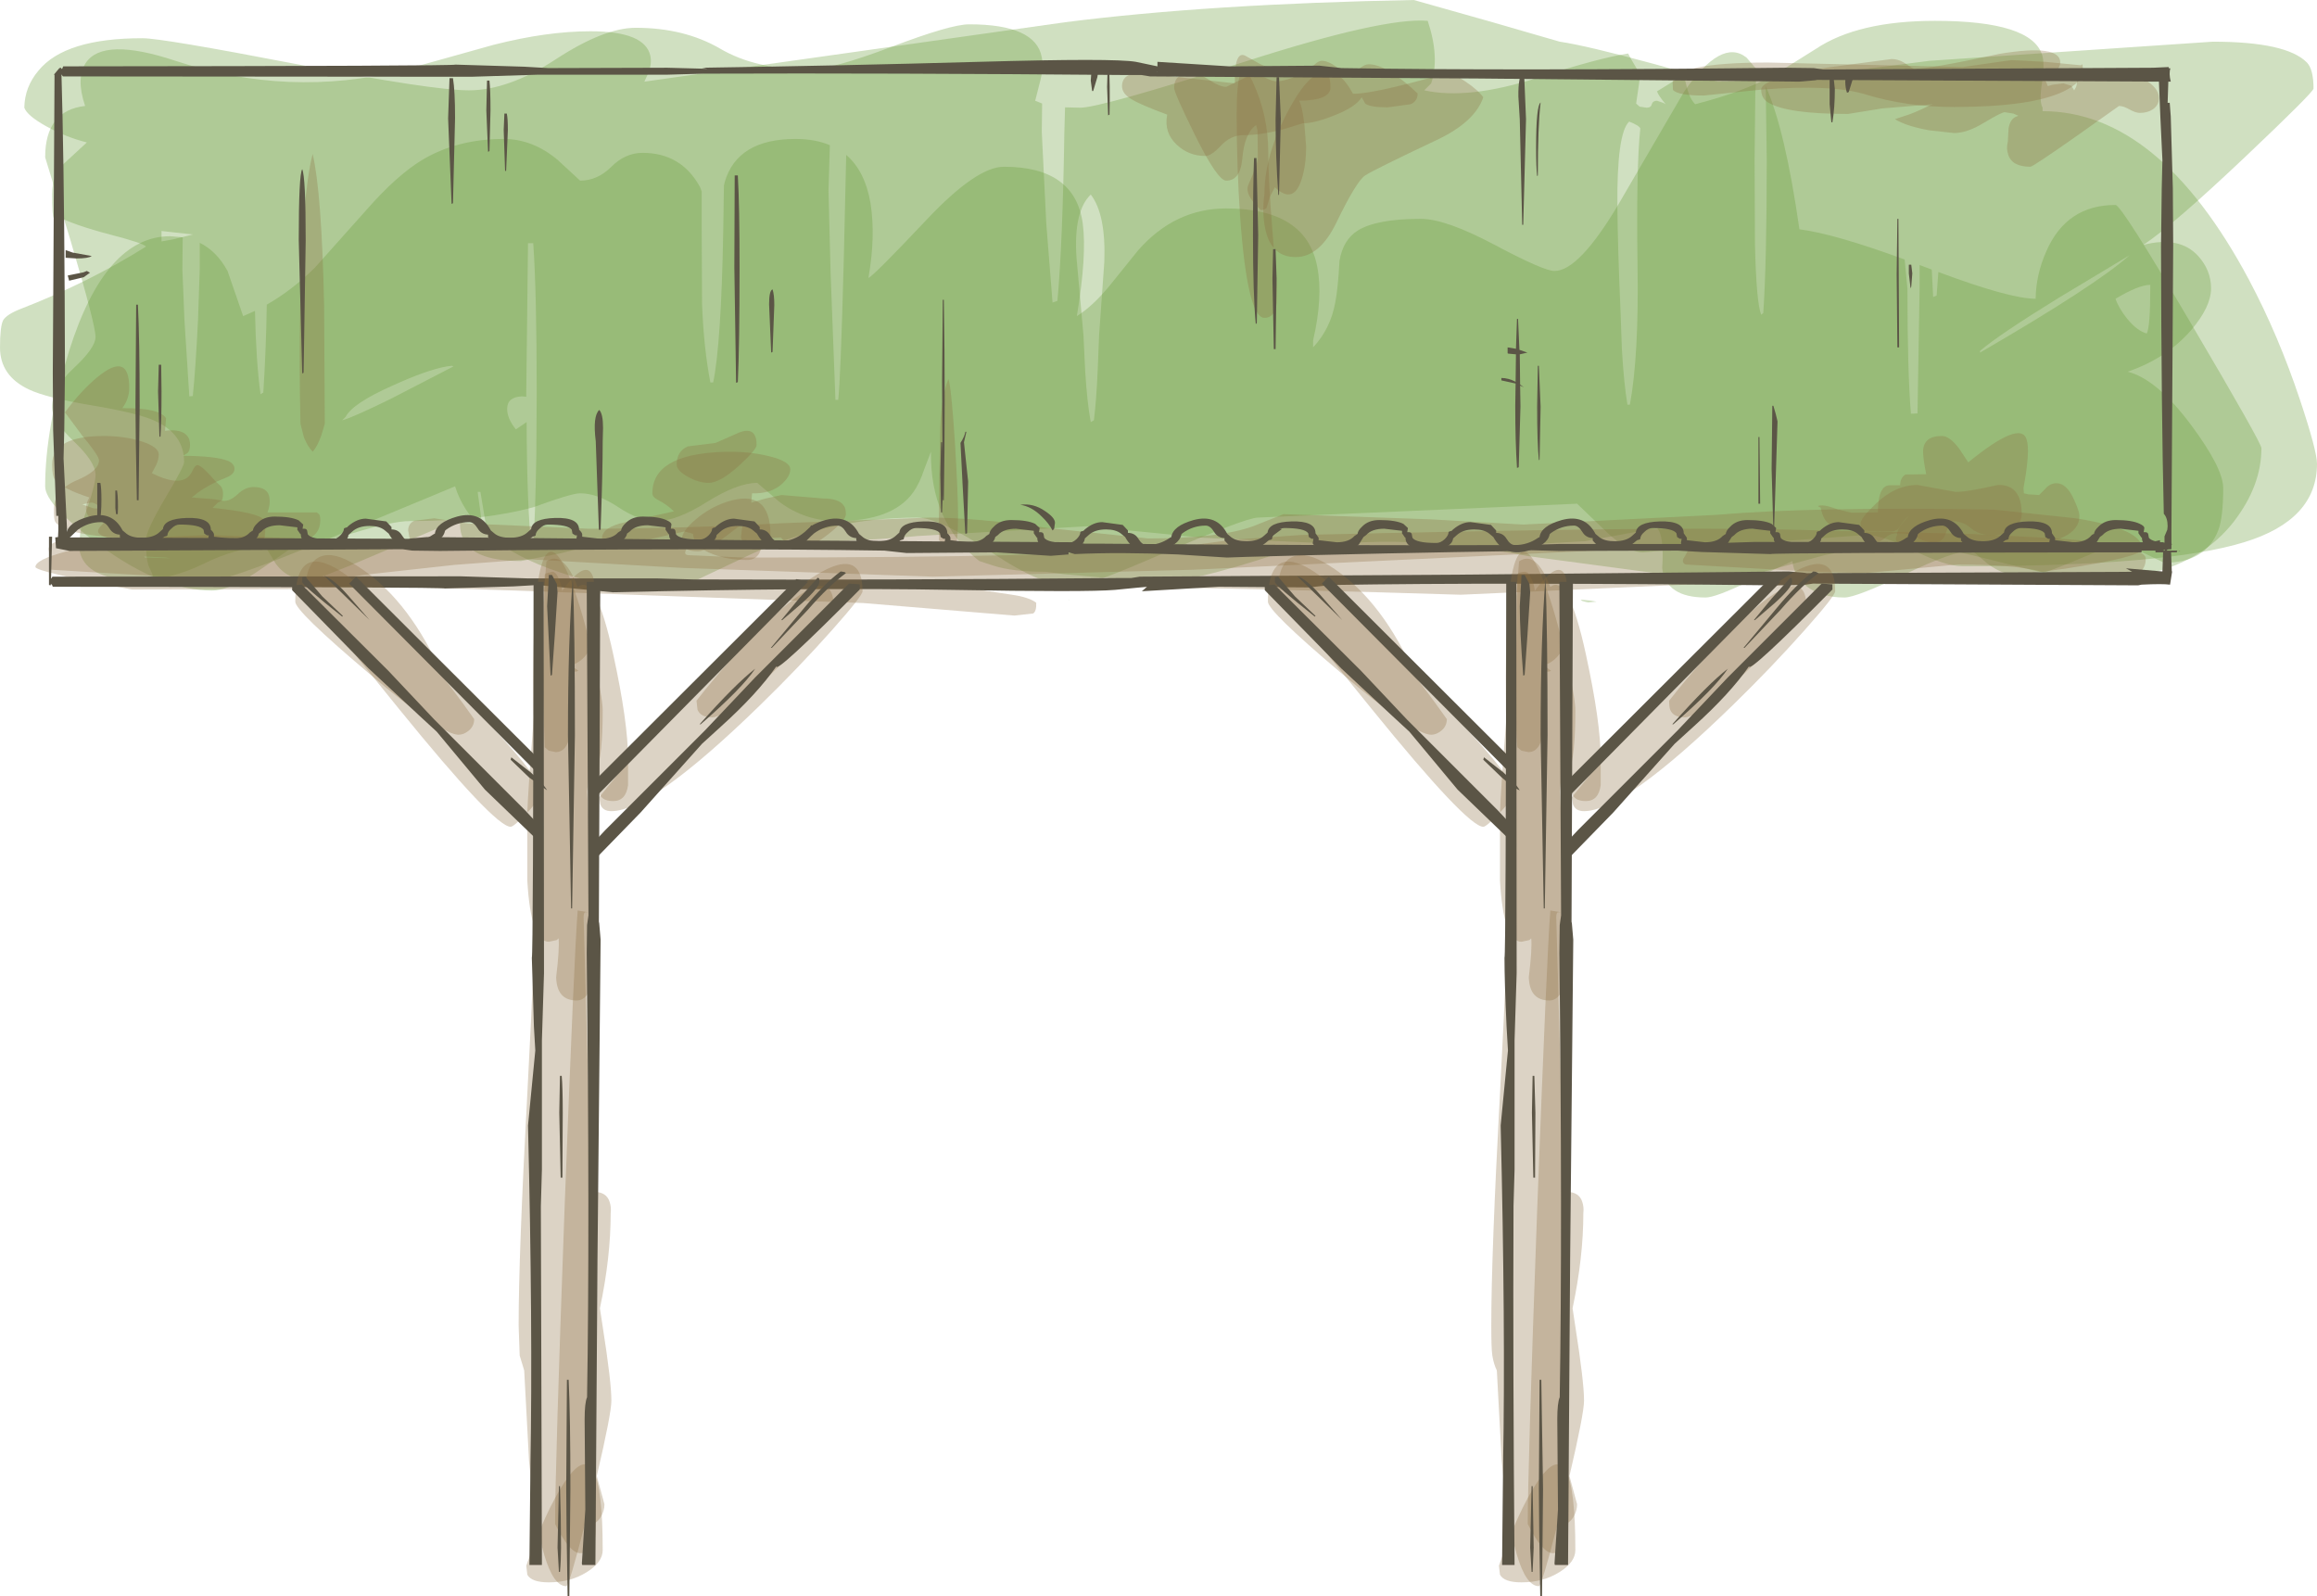 <?xml version="1.0" encoding="UTF-8" standalone="no"?>
<svg xmlns:xlink="http://www.w3.org/1999/xlink" height="229.75px" width="333.5px" xmlns="http://www.w3.org/2000/svg">
  <g transform="matrix(1.0, 0.0, 0.0, 1.0, 160.5, 38.5)">
    <path d="M53.8 -35.45 L64.0 -32.5 Q67.8 -31.95 77.55 -29.3 L86.75 -26.75 Q94.25 -26.75 117.25 -29.75 L158.0 -32.5 Q168.6 -32.5 171.55 -29.5 172.5 -28.5 172.5 -25.75 172.5 -25.25 162.75 -16.0 152.3 -6.1 148.0 -3.25 153.2 -4.6 155.9 -1.65 157.75 0.4 157.75 3.0 157.75 5.65 154.9 9.0 151.4 13.05 145.75 15.0 149.95 16.05 154.9 22.7 159.5 28.9 159.5 31.75 159.5 35.95 158.8 37.8 157.0 42.5 151.0 42.5 L148.2 41.15 145.0 39.75 Q143.9 39.75 138.3 42.15 132.75 44.5 131.0 44.5 128.1 44.5 125.6 42.65 L123.35 40.75 Q120.75 40.75 113.7 44.15 106.65 47.5 105.0 47.5 101.6 47.5 99.55 45.9 97.7 44.45 97.5 42.25 L91.1 45.25 Q86.4 47.5 85.0 47.5 79.3 47.5 78.75 43.3 79.05 38.55 78.0 37.5 L67.65 39.4 48.0 40.5 12.7 38.9 -4.1 37.25 -28.4 38.65 Q-42.65 40.0 -74.25 40.0 -75.5 40.0 -79.85 41.15 L-85.5 42.25 Q-91.8 42.25 -93.55 39.55 -94.45 38.2 -94.25 36.25 -96.0 36.85 -106.1 41.2 -114.95 45.0 -116.0 45.0 -119.05 45.0 -120.8 42.65 L-122.25 40.25 Q-126.35 40.25 -131.2 42.65 -136.05 45.0 -140.5 45.0 -146.85 45.0 -148.55 42.1 -149.4 40.6 -149.0 38.85 -149.0 37.6 -147.85 34.35 -146.75 31.1 -146.75 29.85 -146.75 28.0 -149.85 25.05 -153.0 22.05 -153.0 20.1 -153.0 17.35 -149.85 14.45 -146.75 11.55 -146.75 10.0 -146.75 8.25 -150.35 -3.9 L-154.0 -15.85 Q-154.0 -22.6 -148.25 -23.25 -149.6 -27.25 -148.15 -29.45 -145.65 -33.2 -135.25 -29.75 -118.9 -24.35 -102.5 -28.4 L-89.45 -32.05 Q-81.8 -34.0 -75.5 -34.0 -67.7 -34.0 -66.9 -30.5 -66.65 -29.4 -67.15 -28.05 L-67.75 -26.75 -7.2 -35.3 Q13.6 -37.95 43.0 -38.5 L53.8 -35.45 M124.5 12.0 L124.5 12.25 Q141.2 2.55 146.0 -1.75 L135.85 4.35 Q127.25 9.65 124.5 12.0 M-137.25 -5.25 L-137.25 -3.75 -135.6 -4.05 -133.75 -4.5 -132.75 -4.75 -137.25 -5.25 M-96.25 14.25 Q-99.05 14.75 -104.0 17.0 -109.75 19.55 -110.75 21.5 L-111.25 22.0 Q-109.5 21.5 -104.05 18.8 L-95.25 14.25 -95.45 14.15 -96.25 14.25" fill="#669933" fill-opacity="0.302" fill-rule="evenodd" stroke="none"/>
    <path d="M75.6 -20.0 Q75.5 -20.4 74.0 -21.0 72.2 -19.35 72.3 -8.7 72.35 -3.0 72.75 6.25 L72.95 11.8 Q73.25 16.85 73.75 19.75 L74.1 19.75 Q75.4 12.7 75.2 -0.15 75.0 -14.5 75.6 -20.0 M60.8 -27.3 Q69.6 -30.15 73.85 -30.8 L74.3 -29.95 75.6 -27.75 75.3 -25.65 75.0 -23.6 75.5 -23.15 76.5 -23.0 Q77.15 -23.0 77.25 -23.5 77.4 -24.0 78.0 -24.0 L78.9 -23.7 79.25 -23.5 Q78.2 -24.75 78.0 -25.35 L81.65 -27.6 81.85 -27.7 82.35 -25.75 Q82.75 -24.25 83.5 -23.5 90.15 -25.2 94.7 -27.6 L100.85 -31.45 Q106.9 -35.5 118.0 -35.5 131.95 -35.5 133.45 -30.55 133.85 -29.2 133.4 -26.45 133.0 -23.9 133.5 -23.0 L133.5 -22.5 Q150.25 -22.5 163.2 1.75 167.45 9.75 170.55 19.05 173.0 26.4 173.0 28.25 173.0 36.35 162.5 39.55 151.3 43.0 122.0 43.0 119.5 43.0 115.0 40.75 110.5 38.5 108.0 38.5 L87.15 40.05 76.0 41.0 Q73.65 41.0 70.15 37.5 L66.5 34.0 20.5 36.0 Q18.5 36.15 7.05 41.1 -4.25 46.0 -6.0 46.0 -10.3 46.0 -17.8 41.0 -25.3 36.0 -28.5 36.0 -41.05 36.0 -52.35 41.25 L-59.95 44.85 Q-63.9 46.5 -67.0 46.5 L-71.1 46.0 Q-75.65 45.3 -79.7 43.95 -86.45 41.75 -90.35 38.35 L-91.35 32.3 -91.75 32.3 -91.0 37.75 Q-93.9 35.0 -95.0 31.5 L-112.95 38.95 Q-128.55 45.5 -132.0 45.5 L-138.5 44.5 Q-138.5 44.2 -139.0 43.2 -139.5 42.2 -139.5 39.25 -139.5 37.9 -136.75 33.25 -134.0 28.65 -134.0 28.0 -134.0 24.0 -138.15 22.1 -140.6 20.95 -147.25 19.85 -153.85 18.75 -156.35 17.55 -160.5 15.6 -160.5 11.5 -160.5 8.5 -160.05 7.6 -159.55 6.75 -157.5 5.95 -147.8 2.2 -139.5 -3.0 -139.7 -3.45 -144.5 -4.7 -150.05 -6.15 -152.5 -7.5 L-152.75 -7.1 Q-153.0 -7.35 -153.0 -10.5 -153.0 -13.45 -151.25 -15.0 L-148.0 -18.0 Q-151.0 -18.75 -153.8 -20.3 -156.6 -21.85 -157.0 -23.0 -156.95 -26.0 -154.95 -28.35 -151.15 -33.0 -140.0 -33.0 -137.15 -33.0 -117.7 -29.25 -98.3 -25.5 -93.0 -25.5 -87.3 -25.5 -80.45 -30.0 -73.55 -34.5 -69.0 -34.5 -62.0 -34.5 -56.85 -31.5 -51.75 -28.5 -44.0 -28.5 -40.8 -28.5 -32.2 -31.75 -23.65 -35.0 -21.0 -35.0 -11.4 -35.0 -10.55 -30.25 -10.25 -28.75 -10.85 -26.55 L-11.5 -24.0 -10.5 -23.6 -10.55 -19.5 -9.9 -6.3 -9.0 5.05 -8.3 4.8 Q-7.55 -3.35 -7.3 -19.5 L-7.2 -23.05 -5.0 -23.0 Q-2.1 -23.0 18.6 -29.6 38.7 -36.05 45.0 -35.5 46.75 -30.25 45.5 -26.5 L44.5 -25.5 Q50.8 -24.1 60.8 -27.3 M148.5 9.5 Q149.0 8.5 149.0 3.0 L149.0 2.5 Q147.35 2.5 144.0 4.5 144.45 5.85 145.7 7.4 147.15 9.15 148.5 9.5 M-3.5 -10.5 Q-6.0 -8.1 -5.55 -1.4 L-4.55 9.75 -4.3 14.95 Q-4.0 19.65 -3.5 22.25 L-3.05 22.0 Q-2.7 19.25 -2.5 14.75 L-2.3 9.75 -1.55 -0.8 Q-1.3 -7.65 -3.5 -10.5 M-83.75 -3.5 L-84.5 -3.5 -84.75 18.0 -84.75 18.6 -85.4 18.55 Q-87.5 18.65 -87.5 20.35 -87.5 21.75 -86.25 23.3 L-84.7 22.25 Q-84.65 34.3 -84.0 40.55 L-83.75 40.3 Q-83.45 35.55 -83.3 26.8 L-83.25 18.0 Q-83.25 3.55 -83.75 -3.5" fill="#669933" fill-opacity="0.302" fill-rule="evenodd" stroke="none"/>
    <path d="M16.0 -8.5 Q27.5 -8.5 29.1 -0.1 29.95 4.25 28.5 10.5 L28.5 11.5 Q31.0 8.85 31.7 5.0 32.1 2.9 32.3 -0.95 32.8 -3.95 34.9 -5.3 37.6 -7.0 44.0 -7.0 47.6 -7.0 54.65 -3.25 61.7 0.5 63.25 0.5 66.75 0.5 72.4 -9.0 L81.9 -25.3 Q87.3 -33.1 90.9 -30.2 L92.35 -28.5 92.15 -25.1 92.05 -15.55 92.1 -3.4 Q92.3 5.1 93.0 6.8 L93.3 6.55 Q93.8 -0.85 93.8 -15.55 L93.65 -26.1 Q96.45 -19.85 98.5 -5.5 103.55 -4.85 113.65 -1.15 L114.05 3.05 Q114.05 15.05 114.55 21.05 L115.5 21.0 115.8 2.9 115.8 -0.35 116.9 0.05 117.55 0.3 117.75 4.25 118.25 4.05 118.5 0.65 Q128.8 4.5 132.5 4.5 132.55 1.0 134.05 -2.35 136.95 -9.0 144.0 -9.0 144.85 -9.0 154.95 8.2 165.0 25.25 165.0 26.0 165.0 31.4 161.05 36.55 154.5 45.0 140.0 45.0 137.5 45.0 127.75 42.5 118.0 40.0 115.5 40.0 108.35 40.0 102.15 41.4 L90.8 44.5 87.55 45.35 87.2 45.25 59.5 41.55 Q39.0 37.65 23.7 41.1 10.45 45.55 4.3 45.55 L1.9 45.15 -0.5 44.75 -7.25 44.15 -10.0 43.8 Q-14.8 43.8 -17.55 42.9 L-19.55 42.25 Q-26.65 36.65 -26.5 26.5 L-27.45 29.0 Q-28.15 31.1 -29.05 32.35 -32.0 36.5 -40.0 36.5 -44.6 36.5 -48.3 33.75 L-51.5 31.0 Q-54.35 31.0 -58.75 33.75 -63.1 36.5 -66.0 36.5 -68.5 36.5 -71.5 34.5 -74.5 32.5 -77.0 32.5 -78.25 32.5 -83.7 34.5 -91.05 36.5 -101.5 36.5 -104.0 36.5 -109.75 38.25 -115.5 40.0 -118.0 40.0 L-122.7 43.25 Q-127.3 46.5 -130.0 46.5 -137.2 46.5 -146.05 40.05 -154.0 34.2 -154.0 31.5 -154.0 23.1 -150.55 12.0 -145.35 -4.5 -136.0 -4.5 L-134.2 -4.35 -134.25 0.25 -133.95 7.6 -133.25 18.55 -132.75 18.5 Q-132.35 14.65 -132.0 7.6 L-131.75 0.25 -131.75 -3.55 Q-129.3 -2.35 -127.75 0.5 L-125.5 7.0 -123.8 6.25 Q-123.65 13.5 -123.0 18.25 L-122.6 18.0 Q-122.2 11.75 -122.1 5.35 -118.5 3.3 -115.2 0.05 L-107.7 -8.35 Q-103.35 -13.3 -99.7 -15.5 -94.65 -18.5 -88.0 -18.5 -83.85 -18.5 -80.25 -15.5 L-77.0 -12.5 Q-74.5 -12.5 -72.5 -14.5 -70.5 -16.5 -68.0 -16.5 -62.45 -16.5 -59.75 -11.6 L-59.5 -10.95 -59.5 -5.75 -59.45 5.25 Q-59.2 11.7 -58.25 16.55 L-57.85 16.55 Q-56.7 11.05 -56.4 -5.15 L-56.3 -11.8 -56.2 -12.25 Q-54.4 -18.5 -46.0 -18.5 -43.15 -18.5 -41.05 -17.6 L-41.25 -11.1 -40.95 0.7 -40.25 19.05 -39.85 19.05 Q-39.5 16.0 -39.05 -1.15 L-38.7 -16.2 Q-36.0 -13.9 -35.2 -9.25 -34.45 -4.5 -35.5 1.5 -34.85 1.3 -27.15 -6.85 -19.95 -14.5 -16.0 -14.5 -5.75 -14.5 -4.65 -6.3 -4.05 -1.75 -5.5 7.0 -3.25 5.6 -0.85 2.7 L3.3 -2.45 Q8.6 -8.5 16.0 -8.5 M-6.6 47.85 L-6.8 47.8 -6.6 47.8 -6.6 47.85 M68.5 47.95 L69.3 48.1 68.1 48.2 67.8 48.15 67.25 48.0 67.0 47.8 68.5 47.95" fill="#669933" fill-opacity="0.302" fill-rule="evenodd" stroke="none"/>
    <path d="M135.75 39.0 Q148.35 40.0 148.35 41.9 148.35 43.4 147.25 44.0 145.65 44.85 140.75 44.85 137.3 44.85 133.45 43.8 129.6 42.75 121.3 42.75 L97.55 44.95 49.75 47.1 Q25.75 46.35 4.0 46.0 L-22.1 46.0 -14.85 47.1 Q-12.4 47.45 -11.35 48.25 -11.3 49.5 -11.8 49.8 L-14.5 50.1 -36.2 48.3 -86.25 46.5 -122.4 45.35 -153.15 43.5 -153.25 42.15 -153.5 40.5 Q-153.45 39.75 -152.0 39.35 L-130.25 38.5 -119.15 38.95 Q-107.15 39.4 -77.5 39.5 -61.15 39.55 -61.75 40.65 -62.1 41.3 -61.5 41.4 L-53.4 41.75 Q-6.05 41.75 8.75 40.3 L16.8 39.2 26.75 38.5 Q77.35 37.3 95.6 37.7 L123.0 38.35 135.75 39.0 M-136.65 41.75 L-139.75 41.6 -139.65 41.75 -136.0 41.85 -136.65 41.75" fill="#8d6d3f" fill-opacity="0.302" fill-rule="evenodd" stroke="none"/>
    <path d="M138.25 36.1 Q147.85 37.6 147.85 40.5 147.85 41.65 136.75 43.35 L125.5 44.85 117.4 44.3 99.75 43.75 82.1 42.75 Q81.4 42.4 82.0 41.6 L82.8 40.1 11.35 43.5 -26.25 44.5 -62.05 43.25 -84.3 42.0 -95.05 42.8 -108.25 44.25 Q-116.55 45.6 -118.0 46.3 L-141.5 46.35 Q-155.4 43.8 -155.4 43.1 -155.4 42.05 -150.9 40.85 -144.6 39.1 -133.5 39.1 L-107.1 40.25 -104.6 39.95 -101.1 39.35 -101.55 38.95 -101.75 37.85 Q-101.75 36.85 -100.85 36.45 L-98.0 36.1 -93.05 36.85 -75.85 37.6 Q-62.85 37.6 -47.75 36.8 L-26.75 36.0 Q-20.0 36.0 -9.65 37.5 L4.75 39.0 Q15.0 39.0 19.85 37.25 L24.25 35.5 45.45 36.25 58.75 37.0 86.6 35.6 Q100.55 34.4 126.5 34.85 L138.25 36.1" fill="#8d6d3f" fill-opacity="0.302" fill-rule="evenodd" stroke="none"/>
    <path d="M-114.65 35.45 Q-114.4 35.6 -114.4 36.35 -114.4 39.6 -119.25 39.6 -142.95 39.6 -149.4 38.15 -151.95 37.55 -152.55 36.6 -152.75 36.3 -152.75 34.85 -152.75 32.05 -149.5 30.65 -146.25 29.3 -146.25 27.75 -146.25 27.1 -148.7 24.15 L-151.15 20.85 Q-148.85 17.75 -146.5 15.8 -141.9 12.0 -141.9 17.35 -141.9 18.9 -142.9 20.25 -137.5 20.2 -136.6 21.7 L-136.75 23.5 Q-134.3 23.2 -133.5 24.3 -133.15 24.75 -133.15 25.55 -133.15 26.35 -133.5 26.7 L-134.15 27.1 Q-129.3 27.15 -127.65 27.85 -126.75 28.25 -126.75 29.0 -126.75 29.8 -128.1 30.3 -130.4 31.2 -132.15 32.5 L-132.9 33.1 -129.75 33.35 -128.25 33.6 Q-127.3 33.6 -126.25 32.6 -125.2 31.6 -124.0 31.6 -121.8 31.6 -121.7 33.35 -121.6 34.2 -122.0 35.25 L-114.9 35.25 -114.65 35.45 M-148.65 34.1 L-147.1 34.65 -145.9 34.75 Q-146.75 33.75 -147.5 33.85 L-148.65 34.1" fill="#8d6d3f" fill-opacity="0.302" fill-rule="evenodd" stroke="none"/>
    <path d="M-153.0 28.35 Q-153.0 24.2 -145.3 24.25 -142.35 24.3 -140.05 25.05 -137.65 25.85 -137.65 26.9 -137.65 27.65 -138.05 28.5 L-138.65 29.6 Q-134.05 31.9 -132.85 29.35 -132.4 28.35 -132.0 28.45 -131.35 28.6 -129.4 30.85 L-128.8 31.4 Q-128.4 31.8 -128.4 32.55 -128.4 33.35 -128.6 33.55 L-129.15 33.85 -129.9 34.6 Q-123.3 35.25 -122.45 36.35 -122.15 36.75 -122.3 37.5 L-122.4 38.85 Q-122.5 39.1 -123.5 39.5 -124.65 40.0 -125.5 40.0 -144.7 40.0 -146.25 38.3 -146.65 37.85 -145.85 37.05 -145.2 36.45 -146.0 36.35 -147.95 36.35 -148.1 34.95 -148.2 34.1 -147.65 33.1 -151.6 31.8 -152.55 30.6 -153.0 30.1 -153.0 28.35" fill="#8d6d3f" fill-opacity="0.302" fill-rule="evenodd" stroke="none"/>
    <path d="M-38.75 35.55 Q-38.75 36.35 -41.1 38.25 -43.6 40.25 -45.0 40.25 -46.65 40.25 -47.5 39.55 L-48.1 38.85 -50.85 39.0 Q-50.75 42.1 -53.0 42.1 -55.65 42.1 -57.8 41.3 -60.6 40.3 -60.75 38.35 L-61.2 38.2 -62.0 38.0 -72.5 40.35 -73.85 39.0 Q-73.85 37.35 -70.45 36.65 L-63.5 35.1 Q-64.45 34.15 -65.8 33.45 -66.6 33.05 -66.6 32.5 -66.6 26.95 -56.65 26.55 -52.9 26.4 -49.85 27.15 -46.75 27.9 -46.75 29.05 -46.75 30.05 -47.95 31.15 -49.55 32.6 -52.25 32.5 L-52.35 33.6 -52.35 33.85 -50.3 33.25 -48.0 32.75 -45.0 33.0 -42.0 33.25 Q-39.65 33.25 -39.0 34.35 -38.75 34.7 -38.75 35.55" fill="#8d6d3f" fill-opacity="0.302" fill-rule="evenodd" stroke="none"/>
    <path d="M-62.35 39.1 Q-62.35 37.95 -60.35 36.25 -58.35 34.55 -55.95 33.75 -49.6 31.65 -49.6 38.5 -49.6 40.1 -51.5 40.1 -53.7 40.1 -53.85 38.8 L-53.6 36.85 -56.3 38.9 Q-58.95 40.85 -60.0 40.85 -61.75 40.85 -62.2 40.05 L-62.35 39.1" fill="#8d6d3f" fill-opacity="0.302" fill-rule="evenodd" stroke="none"/>
    <path d="M-54.1 28.5 Q-56.85 31.0 -58.5 31.0 -59.9 31.0 -61.45 30.15 -63.1 29.25 -63.1 28.35 -63.1 26.45 -61.5 25.75 L-57.5 25.25 -54.1 23.75 Q-51.6 22.8 -51.6 25.55 -51.6 26.2 -54.1 28.5" fill="#8d6d3f" fill-opacity="0.302" fill-rule="evenodd" stroke="none"/>
    <path d="M17.5 -22.0 Q17.5 -31.5 19.8 -26.75 22.05 -21.95 22.05 -16.55 22.05 -12.75 22.65 -5.25 L23.25 2.3 23.25 5.15 Q23.0 7.25 21.5 7.25 19.05 7.25 18.0 -7.3 17.5 -14.6 17.5 -22.0" fill="#8d6d3f" fill-opacity="0.302" fill-rule="evenodd" stroke="none"/>
    <path d="M31.0 -25.9 Q31.0 -24.05 26.5 -24.0 26.9 -23.35 27.25 -20.6 L27.5 -17.4 Q27.5 -14.8 26.9 -12.85 25.75 -8.95 23.0 -11.55 L22.3 -10.2 21.8 -8.55 Q21.5 -8.3 21.0 -8.25 18.55 -10.5 19.2 -11.95 20.55 -14.95 20.55 -15.8 L20.5 -19.75 20.3 -20.5 Q18.6 -19.3 18.3 -15.55 18.0 -12.5 16.0 -12.5 14.75 -12.5 11.5 -19.05 8.5 -25.15 8.5 -25.85 8.5 -28.0 11.0 -28.0 12.05 -28.0 13.55 -27.0 15.05 -26.0 16.0 -26.0 19.6 -27.8 20.0 -27.8 L21.65 -27.3 Q22.65 -26.8 23.25 -26.8 24.85 -26.8 28.3 -28.55 31.0 -29.45 31.0 -25.9" fill="#8d6d3f" fill-opacity="0.302" fill-rule="evenodd" stroke="none"/>
    <path d="M24.05 -28.5 Q27.9 -28.5 28.6 -29.1 29.25 -29.75 29.75 -29.75 30.65 -29.75 31.9 -28.85 33.1 -28.0 33.8 -28.0 34.45 -28.0 35.15 -28.6 35.9 -29.25 36.5 -29.25 39.1 -29.25 43.55 -25.05 43.55 -23.95 42.55 -23.5 L39.25 -23.05 Q36.65 -23.05 36.0 -23.6 L35.5 -24.5 Q34.6 -23.05 31.45 -21.85 28.7 -20.75 27.0 -20.75 L24.25 -19.9 Q21.05 -19.05 18.5 -19.05 16.65 -19.05 15.25 -17.55 13.85 -16.05 13.0 -16.05 10.6 -16.05 8.9 -17.65 7.0 -19.4 7.5 -22.0 3.6 -23.45 2.4 -24.2 1.0 -25.0 1.0 -26.1 1.0 -28.0 3.75 -28.0 L17.25 -26.5 Q17.15 -31.2 18.7 -30.5 L20.85 -29.3 Q22.5 -28.5 24.05 -28.5" fill="#8d6d3f" fill-opacity="0.302" fill-rule="evenodd" stroke="none"/>
    <path d="M31.85 -6.45 Q29.45 -1.5 26.0 -1.5 22.3 -1.5 21.55 -5.9 21.15 -8.15 21.5 -10.6 21.5 -16.75 25.7 -23.95 30.45 -32.0 34.25 -25.0 36.45 -25.0 42.35 -26.5 L48.0 -28.0 Q48.55 -28.0 50.3 -26.85 52.2 -25.6 53.0 -24.5 51.8 -20.95 46.3 -18.35 37.2 -14.05 36.0 -13.25 34.75 -12.45 31.85 -6.45" fill="#8d6d3f" fill-opacity="0.302" fill-rule="evenodd" stroke="none"/>
    <path d="M80.25 -26.5 Q80.25 -29.5 94.0 -29.5 L122.0 -28.85 125.5 -29.35 129.0 -29.85 133.9 -29.6 139.05 -29.1 Q139.3 -29.6 139.3 -28.35 139.3 -26.7 136.55 -25.35 131.85 -23.1 120.75 -23.1 113.9 -23.1 108.05 -24.9 103.2 -26.4 93.0 -25.6 L84.75 -24.75 Q81.05 -24.75 80.3 -25.55 L80.25 -26.5" fill="#8d6d3f" fill-opacity="0.302" fill-rule="evenodd" stroke="none"/>
    <path d="M115.0 -28.6 Q117.4 -28.6 127.3 -30.75 136.05 -32.2 136.05 -29.5 136.05 -28.35 133.8 -27.25 L134.25 -26.1 134.9 -26.3 136.5 -26.5 137.65 -26.15 138.05 -25.5 Q138.55 -26.2 138.45 -27.15 139.2 -27.75 145.0 -27.75 147.45 -27.75 149.0 -26.5 150.25 -25.5 150.25 -24.4 150.25 -23.35 149.35 -22.75 148.6 -22.25 147.5 -22.25 146.9 -22.25 146.0 -22.75 145.15 -23.25 144.5 -23.25 L138.3 -18.85 Q132.1 -14.5 131.75 -14.5 129.1 -14.5 128.55 -16.25 128.25 -17.15 128.5 -18.1 L128.6 -20.0 Q128.85 -21.45 129.8 -21.75 L130.0 -21.85 129.3 -22.15 128.05 -22.35 Q127.6 -22.35 125.1 -20.85 122.65 -19.35 120.75 -19.35 L117.15 -19.75 Q113.85 -20.35 112.25 -21.35 L113.75 -21.85 Q114.85 -22.15 117.3 -23.35 L117.75 -23.5 110.45 -22.9 105.5 -22.1 Q96.7 -22.1 94.0 -23.75 93.0 -24.35 93.0 -25.6 93.0 -27.2 102.3 -28.75 L111.75 -30.0 Q112.85 -30.0 113.85 -29.3 114.85 -28.6 115.0 -28.6" fill="#8d6d3f" fill-opacity="0.302" fill-rule="evenodd" stroke="none"/>
    <path d="M133.85 31.9 Q134.55 31.05 135.5 31.05 136.95 31.05 138.0 33.35 138.8 35.05 138.8 35.8 138.8 37.7 136.5 38.8 132.15 40.8 120.0 40.8 114.1 40.8 112.75 39.7 112.3 39.35 112.4 38.9 L112.55 38.5 Q112.55 37.4 114.25 35.8 L114.3 35.75 Q113.55 36.25 112.9 37.35 112.55 38.0 111.5 38.0 104.8 38.0 102.85 36.95 101.95 36.45 101.55 34.55 L101.25 34.4 Q101.05 34.25 101.85 34.25 102.5 34.25 103.95 34.8 L106.0 35.3 109.8 35.25 Q109.8 31.5 111.4 31.35 L113.0 31.35 Q113.0 30.3 113.75 29.8 L116.75 29.75 Q116.3 27.55 116.3 26.4 116.4 24.25 119.0 24.25 120.15 24.25 121.55 26.15 L122.8 28.05 Q130.35 21.9 131.2 24.75 131.75 26.35 130.75 31.75 L130.8 32.3 130.8 32.5 131.45 32.65 133.0 32.75 133.85 31.9" fill="#8d6d3f" fill-opacity="0.302" fill-rule="evenodd" stroke="none"/>
    <path d="M129.1 37.75 Q127.85 38.55 126.5 38.55 124.3 38.55 123.1 37.45 121.95 36.45 120.25 36.5 L119.45 38.55 Q119.0 39.55 118.0 39.55 116.45 39.55 115.55 38.9 114.65 38.25 112.6 38.25 111.55 38.25 110.85 38.9 110.1 39.55 109.5 39.55 108.0 39.55 107.5 38.25 L107.3 36.85 Q107.3 36.1 109.5 34.0 112.3 31.3 115.5 31.3 L118.25 31.8 121.0 32.3 Q122.75 32.3 127.05 31.3 130.5 31.2 130.5 35.5 130.5 36.8 129.1 37.75" fill="#8d6d3f" fill-opacity="0.302" fill-rule="evenodd" stroke="none"/>
    <path d="M-113.75 22.5 L-114.25 24.15 Q-114.85 25.85 -115.5 26.5 -116.2 25.8 -116.75 24.45 L-117.25 22.5 Q-117.45 14.25 -117.3 6.0 -117.05 -10.2 -115.5 -16.35 -114.2 -10.85 -113.85 5.4 L-113.75 22.5" fill="#8d6d3f" fill-opacity="0.302" fill-rule="evenodd" stroke="none"/>
    <path d="M-24.0 16.05 Q-23.6 16.9 -23.05 25.2 -22.6 32.75 -22.6 35.85 -22.6 37.75 -22.75 39.25 L-22.95 39.55 -24.0 39.8 -24.95 39.65 -25.35 39.25 -25.35 33.25 -25.2 24.5 Q-25.15 19.0 -24.0 16.05" fill="#8d6d3f" fill-opacity="0.302" fill-rule="evenodd" stroke="none"/>
    <path d="M-152.1 37.75 L-152.1 35.75 -152.4 35.75 -152.85 23.45 -152.9 15.25 -152.65 -27.75 -152.75 -27.75 -151.95 -28.7 -151.7 -28.75 -151.7 -28.6 -151.55 -28.6 -151.4 -28.95 Q-94.95 -29.0 -94.95 -29.2 L-85.05 -28.9 -81.6 -28.7 -64.45 -28.75 -58.7 -28.6 -59.45 -28.75 Q-39.15 -29.05 -19.6 -29.6 -0.1 -30.15 3.0 -29.6 L6.1 -28.95 6.1 -29.6 16.45 -28.95 29.4 -29.05 32.6 -28.7 Q56.75 -28.3 96.55 -28.75 L100.55 -28.7 101.95 -28.5 149.4 -28.75 151.65 -28.85 151.65 -28.7 151.9 -28.65 Q151.65 -27.95 151.95 -26.75 L151.6 -26.75 151.5 -23.7 151.8 -23.7 151.95 -21.75 152.25 -11.4 152.3 -3.2 152.05 37.75 152.05 39.8 152.15 39.8 151.35 40.75 152.9 40.75 152.8 41.0 152.0 41.0 152.1 43.75 152.15 43.75 151.85 45.65 Q150.8 45.5 147.75 45.65 L147.25 45.75 100.45 45.5 99.05 45.7 95.05 45.75 Q55.25 45.3 31.1 45.7 L27.9 46.05 14.95 45.95 3.85 46.6 4.6 45.95 0.0 46.4 Q-4.1 46.75 -23.6 46.4 -43.15 46.05 -72.3 46.75 L-83.1 45.7 -86.55 45.9 -96.45 46.2 Q-96.45 46.0 -152.9 45.95 L-153.05 45.6 -153.2 45.6 -153.2 45.75 -153.45 45.7 -153.45 38.75 -153.0 38.75 -153.15 44.75 -153.1 44.75 -153.0 44.55 -152.9 44.5 -94.2 44.45 -84.55 44.75 -65.95 44.75 -60.7 44.9 -60.35 44.9 Q-34.2 45.0 0.3 44.7 L2.3 44.7 3.55 44.5 50.95 44.2 96.95 43.75 99.3 43.95 99.55 44.0 146.4 43.8 145.5 43.3 150.75 43.75 150.85 41.0 149.75 41.0 149.75 40.75 147.75 40.75 147.75 41.0 Q94.35 41.05 94.35 41.25 L84.45 40.95 81.0 40.75 63.85 40.8 58.1 40.65 58.85 40.8 Q38.55 41.1 19.0 41.65 L16.1 41.75 9.0 41.3 Q0.75 40.95 -5.8 41.25 L-6.7 41.0 -6.7 41.3 -9.25 41.5 -17.05 41.0 -30.0 41.1 -33.2 40.75 Q-57.35 40.35 -97.15 40.8 L-101.15 40.75 -102.55 40.55 -150.5 40.8 -150.7 40.75 -152.45 40.4 -152.45 40.25 -152.55 38.85 -152.15 38.8 -152.1 37.75 -150.85 37.75 -152.1 37.75 M151.45 37.75 L151.5 37.25 Q151.5 36.05 150.95 35.45 150.6 21.3 150.55 -3.0 L150.65 -11.3 150.75 -15.45 150.45 -21.75 150.25 -26.75 101.05 -27.0 100.8 -26.95 98.45 -26.75 52.45 -27.2 5.05 -27.5 3.8 -27.7 1.8 -27.7 Q-32.7 -28.0 -58.85 -27.9 L-59.2 -27.9 -64.45 -27.75 -83.05 -27.75 -92.7 -27.45 -151.4 -27.5 -151.5 -27.55 -151.6 -27.75 -151.65 -27.75 -151.5 -21.75 Q-151.2 -7.85 -151.15 15.05 L-151.25 23.35 -151.35 27.5 -150.85 37.75 -150.8 38.85 -101.65 39.05 -101.4 39.0 -99.05 38.8 -53.05 39.25 -5.65 39.55 -4.4 39.75 -2.4 39.75 Q32.1 40.05 58.25 39.95 L58.6 39.95 63.85 39.8 82.45 39.8 92.1 39.5 148.95 39.55 148.95 39.5 149.25 39.5 150.4 39.25 150.4 39.55 150.8 39.55 150.9 39.6 151.0 39.8 151.05 39.8 151.05 38.75 151.05 38.7 151.45 37.75 152.05 37.75 151.45 37.75 M6.1 -28.2 L6.05 -28.2 6.0 -28.15 6.1 -28.2 M151.1 40.75 L151.1 40.65 150.95 40.65 150.9 40.75 151.1 40.75 M153.1 40.8 L153.1 40.75 153.35 40.75 153.1 40.8 M4.5 45.15 L4.55 45.2 4.6 45.2 4.5 45.15 M-6.6 40.2 L-6.7 40.25 -6.65 40.25 -6.6 40.2" fill="#5b5546" fill-rule="evenodd" stroke="none"/>
    <path d="M23.6 -27.4 L23.85 -21.4 23.6 -10.5 23.5 -10.4 Q23.1 -16.0 23.1 -21.3 L23.25 -27.4 23.6 -27.4 M20.0 -15.75 L20.35 -15.75 20.6 -4.65 20.4 8.0 20.25 8.15 Q19.85 3.9 19.85 -4.55 19.85 -12.0 20.0 -15.75 M23.1 -2.65 L23.25 1.6 23.1 11.75 22.85 11.75 22.65 1.65 22.75 -2.65 23.1 -2.65 M58.75 -6.15 L58.6 -6.15 58.25 -21.3 58.05 -24.6 Q58.0 -27.7 58.85 -28.5 L59.15 -21.35 58.75 -6.15 M60.85 -13.25 L60.75 -13.15 Q60.6 -14.4 60.6 -17.3 60.6 -23.3 61.25 -23.75 60.85 -20.4 60.85 -13.25 M103.35 -28.0 L103.6 -25.7 Q103.6 -23.0 103.25 -20.9 L103.1 -20.9 102.85 -23.5 102.85 -28.0 103.35 -28.0 M106.1 -28.0 Q106.35 -28.3 106.35 -27.65 L105.6 -25.25 105.35 -25.15 Q105.1 -25.9 105.1 -26.75 L105.15 -27.5 Q105.35 -28.0 106.1 -28.0 M114.6 -0.4 L114.75 0.85 114.6 2.75 114.5 3.0 114.25 0.85 114.25 -0.4 114.6 -0.4 M112.75 -7.0 L112.85 11.5 112.6 11.5 112.5 0.95 112.6 -7.0 112.75 -7.0 M94.75 19.9 L95.1 21.1 95.35 22.15 94.85 37.9 94.75 38.0 94.5 29.0 94.6 19.9 94.75 19.9 M92.75 24.4 L92.85 34.0 92.6 34.0 92.6 24.4 92.75 24.4 M61.0 14.15 L61.25 20.05 61.1 27.65 61.0 27.75 Q60.75 25.25 60.75 20.05 L60.85 14.15 61.0 14.15 M56.5 11.5 L57.7 11.7 57.85 7.4 58.0 7.4 58.2 11.85 59.35 12.25 58.25 12.5 58.3 16.85 58.85 17.25 58.3 17.0 58.35 20.0 58.1 28.75 57.85 28.85 Q57.6 25.1 57.6 19.9 L57.65 16.7 55.6 16.25 55.6 15.9 Q56.6 15.9 57.65 16.45 L57.7 12.5 56.6 12.4 56.5 12.35 56.5 11.95 56.5 11.5 M22.0 38.4 Q23.2 37.5 24.0 37.65 L22.45 38.8 Q21.3 39.7 20.75 39.75 20.9 39.25 22.0 38.4 M-149.5 -1.3 L-151.05 -1.4 -151.05 -2.5 -150.05 -2.15 -147.3 -1.65 Q-147.75 -1.3 -149.5 -1.3 M-90.05 -26.9 Q-89.9 -25.55 -89.9 -22.6 L-90.05 -16.75 -90.25 -16.65 -90.5 -22.6 -90.4 -26.9 -90.05 -26.9 M-95.3 -27.25 Q-95.0 -25.4 -95.0 -21.5 L-95.3 -9.25 -95.5 -9.15 -96.0 -21.45 -95.8 -27.25 -95.3 -27.25 M-117.0 -14.15 Q-116.5 -13.05 -116.5 -3.85 L-116.8 15.15 -117.0 15.25 -117.5 -3.95 Q-117.5 -13.4 -117.0 -14.15 M-87.4 -19.8 L-87.65 -13.9 -87.8 -13.9 -88.0 -19.8 -87.9 -22.15 -87.55 -22.15 Q-87.4 -21.4 -87.4 -19.8 M-54.3 -13.25 Q-54.05 -8.9 -54.05 0.05 -54.05 11.1 -54.3 16.5 L-54.55 16.6 -54.8 0.0 -54.75 -13.25 -54.3 -13.25 M-0.9 -29.5 Q-0.7 -26.4 -0.8 -22.0 L-1.0 -21.9 -1.15 -26.0 -1.05 -29.5 -0.9 -29.5 M-2.3 -29.05 L-2.55 -27.4 -3.15 -25.4 -3.3 -25.4 -3.5 -26.9 -3.4 -28.3 Q-3.2 -29.15 -2.4 -29.3 -2.3 -29.7 -2.3 -29.05 M-24.65 4.65 Q-24.4 19.15 -24.65 33.5 L-24.8 33.5 -24.8 32.7 -24.9 35.25 -25.05 35.25 -25.15 29.8 -25.05 25.15 -24.9 25.15 -24.85 26.4 -24.9 16.3 -24.8 4.65 -24.65 4.65 M-21.55 24.3 L-21.75 25.15 -21.45 28.0 -21.15 30.8 -21.3 38.25 -21.55 38.35 -21.95 31.2 -22.25 25.25 Q-21.65 24.3 -21.55 23.65 L-21.4 23.65 -21.55 24.3 M-8.75 37.5 L-8.8 37.65 -9.0 37.85 Q-9.55 36.8 -10.55 35.85 -12.0 34.4 -13.65 34.15 -11.75 33.9 -10.1 35.05 -8.65 36.0 -8.65 36.75 L-8.75 37.5 M-49.8 5.3 Q-49.8 3.3 -49.3 3.15 -49.05 3.9 -49.05 5.4 L-49.3 12.15 -49.5 12.25 -49.8 5.3 M-73.7 23.1 L-73.75 25.05 Q-73.75 29.45 -74.05 37.75 L-74.3 37.75 -74.75 25.0 Q-75.2 21.4 -74.25 20.5 -73.7 21.05 -73.7 23.1 M-140.65 5.35 Q-140.4 10.25 -140.4 19.85 L-140.55 33.5 -140.8 33.5 -140.95 25.2 -141.0 19.8 -140.9 5.35 -140.65 5.35 M-137.3 14.0 L-137.25 17.8 Q-137.25 22.1 -137.4 24.35 L-137.55 24.35 -137.75 17.85 -137.65 14.0 -137.3 14.0 M-147.55 0.75 L-148.45 1.4 -150.55 1.9 -150.75 1.15 -148.5 0.7 -148.0 0.5 -147.55 0.75 M-143.65 32.1 Q-143.45 33.55 -143.55 35.5 L-143.8 35.5 -143.9 34.6 -143.9 32.1 -143.65 32.1 M-146.05 31.0 Q-145.9 31.75 -145.9 33.4 -145.9 35.5 -146.15 36.6 L-146.3 36.6 -146.5 35.85 -146.5 31.0 -146.05 31.0" fill="#5b5546" fill-rule="evenodd" stroke="none"/>
    <path d="M127.95 38.15 Q128.1 36.65 131.4 36.55 134.85 36.45 134.85 38.25 L135.3 38.9 135.3 39.25 137.9 39.55 Q139.65 39.55 140.45 38.65 140.65 38.4 140.9 38.35 140.95 37.85 141.55 37.3 142.45 36.35 144.05 36.35 146.4 36.35 147.5 36.9 148.15 37.2 148.15 37.5 L148.05 38.1 148.3 38.1 Q148.6 38.1 148.7 38.35 L148.8 38.9 Q149.3 39.6 152.05 39.65 L152.05 40.55 151.2 40.6 Q147.8 40.65 147.8 38.9 L147.8 38.85 147.75 38.9 147.3 38.25 147.3 37.9 144.75 37.6 Q142.95 37.6 142.15 38.5 L141.75 38.8 141.1 39.85 Q140.15 40.8 138.55 40.8 L135.15 40.25 Q134.45 39.95 134.45 39.65 L134.55 39.05 134.3 39.05 133.9 38.8 133.8 38.25 Q133.3 37.5 130.35 37.5 129.75 37.5 129.2 38.05 128.6 38.55 128.6 39.05 L128.5 39.15 128.15 39.25 127.95 39.4 Q126.75 40.5 125.45 40.5 L122.5 40.1 121.75 39.3 121.75 38.95 Q120.75 38.9 120.25 38.05 119.7 37.15 119.05 37.15 117.2 37.15 115.7 38.25 L115.55 38.4 Q115.25 40.0 112.3 40.8 109.0 41.65 107.45 38.8 L106.85 38.3 Q106.1 37.7 104.7 37.7 103.05 37.7 102.15 38.55 L101.65 39.0 Q101.5 40.5 98.2 40.6 94.8 40.65 94.8 38.9 L94.8 38.85 94.75 38.9 94.3 38.25 94.3 37.9 91.75 37.6 Q89.95 37.6 89.15 38.5 L88.75 38.8 88.1 39.85 Q87.15 40.8 85.55 40.8 83.2 40.8 82.15 40.25 81.45 39.95 81.45 39.65 L81.55 39.05 81.3 39.05 80.9 38.8 80.8 38.25 Q80.3 37.5 77.35 37.5 76.75 37.5 76.2 38.05 75.6 38.55 75.6 39.05 L75.5 39.15 75.15 39.25 74.95 39.4 Q73.75 40.5 72.45 40.5 L69.5 40.1 68.75 39.3 68.75 38.95 Q67.75 38.9 67.25 38.05 66.7 37.15 66.05 37.15 64.2 37.15 62.7 38.25 L62.55 38.4 Q62.25 40.0 59.3 40.8 56.0 41.65 54.45 38.8 L53.85 38.3 Q53.1 37.7 51.7 37.7 50.05 37.7 49.15 38.55 L48.65 39.0 Q48.5 40.5 45.2 40.6 41.8 40.65 41.8 38.9 L41.8 38.85 41.75 38.9 41.3 38.25 41.3 37.9 38.75 37.6 Q36.95 37.6 36.15 38.5 L35.75 38.8 35.1 39.85 Q34.15 40.8 32.55 40.8 30.2 40.8 29.15 40.25 28.45 39.95 28.45 39.65 L28.55 39.05 28.3 39.05 27.9 38.8 27.8 38.25 Q27.3 37.5 24.35 37.5 23.75 37.5 23.2 38.05 22.6 38.55 22.6 39.05 L22.5 39.15 22.15 39.25 21.95 39.4 Q20.75 40.5 19.45 40.5 L16.5 40.1 15.75 39.3 15.75 38.95 Q14.75 38.9 14.25 38.05 13.7 37.15 13.05 37.15 11.2 37.15 9.7 38.25 L9.55 38.4 Q9.25 40.0 6.3 40.8 3.0 41.65 1.45 38.8 L0.85 38.3 Q0.1 37.7 -1.3 37.7 -2.95 37.7 -3.85 38.55 L-4.35 39.0 Q-4.5 40.5 -7.8 40.6 -11.2 40.65 -11.2 38.9 L-11.2 38.85 -11.25 38.9 -11.7 38.25 -11.7 37.9 -14.25 37.6 Q-16.05 37.6 -16.85 38.5 L-17.25 38.8 Q-17.3 39.25 -17.9 39.85 -18.85 40.8 -20.45 40.8 -22.8 40.8 -23.85 40.25 L-24.55 39.65 -24.45 39.05 -24.7 39.05 -25.1 38.8 -25.2 38.25 Q-25.7 37.5 -28.65 37.5 -29.25 37.5 -29.8 38.05 -30.4 38.55 -30.4 39.05 L-30.5 39.15 -30.85 39.25 -31.05 39.4 Q-32.25 40.5 -33.55 40.5 L-36.5 40.1 -37.25 39.3 -37.25 38.95 Q-38.25 38.9 -38.75 38.05 -39.3 37.15 -39.95 37.15 -41.8 37.15 -43.3 38.25 L-43.75 38.65 -44.45 39.35 -44.65 39.55 -44.7 39.5 -46.7 40.3 Q-50.0 41.15 -51.55 38.3 L-52.15 37.8 Q-52.9 37.2 -54.3 37.2 -55.95 37.2 -56.85 38.05 L-57.35 38.5 Q-57.5 40.0 -60.8 40.1 -64.2 40.15 -64.2 38.4 L-64.2 38.35 -64.25 38.4 -64.7 37.75 -64.7 37.4 -67.25 37.1 Q-69.05 37.1 -69.85 38.0 L-70.25 38.3 Q-70.3 38.75 -70.9 39.35 -71.85 40.3 -73.45 40.3 -75.8 40.3 -76.85 39.75 L-77.55 39.15 -77.45 38.55 -77.7 38.55 -78.1 38.3 -78.2 37.75 Q-78.7 37.0 -81.65 37.0 -82.25 37.0 -82.8 37.55 -83.4 38.05 -83.4 38.55 L-83.5 38.65 -83.85 38.75 -84.05 38.9 Q-85.25 40.0 -86.55 40.0 L-89.5 39.6 -90.25 38.8 -90.25 38.45 Q-91.25 38.4 -91.75 37.55 -92.3 36.65 -92.95 36.65 -94.8 36.65 -96.3 37.75 L-96.45 37.9 Q-96.75 39.5 -99.7 40.3 -103.0 41.15 -104.55 38.3 L-105.15 37.8 Q-105.9 37.2 -107.3 37.2 -108.95 37.2 -109.85 38.05 L-110.35 38.5 Q-110.5 40.0 -113.8 40.1 -117.2 40.15 -117.2 38.4 L-117.2 38.35 -117.25 38.4 -117.7 37.75 -117.7 37.4 -120.25 37.1 Q-122.05 37.1 -122.85 38.0 L-123.25 38.3 Q-123.3 38.75 -123.9 39.35 -124.85 40.3 -126.45 40.3 -128.8 40.3 -129.85 39.75 -130.55 39.45 -130.55 39.15 L-130.45 38.55 -130.7 38.55 -131.1 38.3 -131.2 37.75 Q-131.7 37.0 -134.65 37.0 -135.25 37.0 -135.8 37.55 -136.4 38.05 -136.4 38.55 L-136.5 38.65 -136.85 38.75 -137.05 38.9 Q-138.25 40.0 -139.55 40.0 L-142.5 39.6 -143.25 38.8 -143.25 38.45 Q-144.25 38.4 -144.75 37.55 -145.3 36.65 -145.95 36.65 -147.8 36.65 -149.3 37.75 L-150.65 39.05 -150.9 38.9 -150.95 38.55 Q-150.95 36.75 -147.7 35.85 -144.35 34.95 -142.85 37.85 L-142.25 38.35 Q-141.5 38.9 -140.1 38.9 -138.4 38.9 -137.55 38.1 L-137.05 37.65 Q-136.9 36.15 -133.6 36.05 -130.15 35.95 -130.15 37.75 -129.75 38.1 -129.7 38.4 L-129.7 38.75 -127.1 39.05 Q-125.35 39.05 -124.55 38.15 L-124.1 37.85 Q-124.05 37.35 -123.45 36.8 -122.55 35.85 -120.95 35.85 -118.6 35.85 -117.5 36.4 L-116.85 37.0 -116.95 37.6 -116.7 37.6 Q-116.4 37.6 -116.3 37.85 L-116.2 38.4 Q-115.7 39.15 -112.75 39.15 -112.15 39.15 -111.55 38.6 -111.0 38.05 -111.0 37.6 L-110.9 37.5 -110.55 37.4 -110.35 37.2 Q-109.1 36.15 -107.85 36.15 L-104.9 36.55 -104.15 37.35 -104.15 37.7 Q-103.15 37.7 -102.65 38.55 -102.1 39.45 -101.45 39.45 -99.6 39.45 -98.1 38.4 L-97.9 38.3 Q-97.7 36.7 -94.7 35.85 -91.35 34.95 -89.85 37.85 L-89.25 38.35 Q-88.5 38.9 -87.1 38.9 -85.4 38.9 -84.55 38.1 L-84.05 37.65 Q-83.9 36.15 -80.6 36.05 -77.15 35.95 -77.15 37.75 -76.75 38.1 -76.7 38.4 L-76.7 38.75 -74.1 39.05 Q-72.35 39.05 -71.55 38.15 L-71.1 37.85 Q-71.05 37.35 -70.45 36.8 -69.55 35.85 -67.95 35.85 -65.6 35.85 -64.5 36.4 -63.85 36.7 -63.85 37.0 L-63.95 37.6 -63.7 37.6 Q-63.4 37.6 -63.3 37.85 L-63.2 38.4 Q-62.7 39.15 -59.75 39.15 -59.15 39.15 -58.55 38.6 -58.0 38.05 -58.0 37.6 L-57.9 37.5 -57.55 37.4 -57.35 37.2 Q-56.1 36.15 -54.85 36.15 L-51.9 36.55 -51.15 37.35 -51.15 37.7 Q-50.15 37.7 -49.65 38.55 -49.1 39.45 -48.45 39.45 -46.6 39.45 -45.1 38.4 L-44.65 38.05 -43.9 37.35 -43.75 37.1 -43.65 37.15 Q-42.9 36.7 -41.7 36.35 -38.35 35.45 -36.85 38.35 L-36.25 38.85 Q-35.5 39.4 -34.1 39.4 -32.4 39.4 -31.55 38.6 L-31.05 38.15 Q-30.9 36.65 -27.6 36.55 -24.15 36.45 -24.15 38.25 -23.75 38.6 -23.7 38.9 L-23.7 39.25 -21.1 39.55 Q-19.35 39.55 -18.55 38.65 L-18.1 38.35 Q-18.05 37.85 -17.45 37.3 -16.55 36.35 -14.95 36.35 -12.6 36.35 -11.5 36.9 L-10.85 37.5 -10.95 38.1 -10.7 38.1 Q-10.4 38.1 -10.3 38.35 L-10.2 38.9 Q-9.7 39.65 -6.75 39.65 -6.15 39.65 -5.55 39.1 -5.0 38.55 -5.0 38.1 L-4.9 38.0 -4.55 37.9 -4.35 37.7 Q-3.1 36.65 -1.85 36.65 L1.1 37.05 1.85 37.85 1.85 38.2 Q2.85 38.2 3.35 39.05 3.9 39.95 4.55 39.95 6.4 39.95 7.9 38.9 L8.1 38.8 Q8.3 37.2 11.3 36.35 14.65 35.45 16.15 38.35 L16.75 38.85 Q17.5 39.4 18.9 39.4 20.6 39.4 21.45 38.6 L21.95 38.15 Q22.1 36.65 25.4 36.55 28.85 36.45 28.85 38.25 L29.3 38.9 29.3 39.25 31.9 39.55 Q33.65 39.55 34.45 38.65 L34.9 38.35 Q34.95 37.85 35.55 37.3 36.45 36.35 38.05 36.35 40.4 36.35 41.5 36.9 L42.15 37.5 42.05 38.1 42.3 38.1 Q42.6 38.1 42.7 38.35 L42.8 38.9 Q43.3 39.65 46.25 39.65 46.85 39.65 47.45 39.1 48.0 38.55 48.0 38.1 L48.1 38.0 48.45 37.9 48.65 37.7 Q49.9 36.65 51.15 36.65 L54.1 37.05 54.85 37.85 54.85 38.2 Q55.85 38.2 56.35 39.05 56.9 39.95 57.55 39.95 59.4 39.95 60.9 38.9 L61.1 38.8 Q61.3 37.2 64.3 36.35 67.65 35.45 69.15 38.35 L69.75 38.85 Q70.5 39.4 71.9 39.4 73.6 39.4 74.45 38.6 L74.95 38.15 Q75.1 36.65 78.4 36.55 81.85 36.45 81.85 38.25 L82.3 38.9 82.3 39.25 84.9 39.55 Q86.65 39.55 87.45 38.65 L87.9 38.35 Q87.95 37.85 88.55 37.3 89.45 36.35 91.05 36.35 93.4 36.35 94.5 36.9 L95.15 37.5 95.05 38.1 95.3 38.1 Q95.6 38.1 95.7 38.35 L95.8 38.9 Q96.3 39.65 99.25 39.65 99.85 39.65 100.45 39.1 101.0 38.55 101.0 38.1 L101.1 38.0 101.45 37.9 101.65 37.7 Q102.9 36.65 104.15 36.65 L107.1 37.05 107.85 37.85 107.85 38.2 Q108.85 38.2 109.35 39.05 109.9 39.95 110.55 39.95 112.4 39.95 113.9 38.9 L114.1 38.8 Q114.3 37.2 117.3 36.35 120.65 35.45 122.15 38.35 L122.75 38.85 Q123.5 39.4 124.9 39.4 126.6 39.4 127.45 38.6 L127.95 38.15" fill="#5b5546" fill-rule="evenodd" stroke="none"/>
    <path d="M-78.15 45.55 Q-76.6 49.7 -75.1 56.15 -73.75 61.95 -73.75 63.75 -73.75 70.35 -74.65 72.5 -75.6 74.65 -75.6 81.35 L-74.9 88.95 -74.25 98.15 -74.35 115.65 Q-74.65 123.8 -75.7 130.25 L-75.45 131.45 -75.15 133.05 -75.0 133.05 Q-73.2 133.05 -72.75 134.5 -72.5 135.25 -72.6 136.1 -72.6 142.5 -74.15 149.8 L-73.75 152.45 Q-72.5 160.4 -72.5 163.1 -72.5 164.95 -74.6 173.95 L-73.5 178.0 Q-73.5 178.95 -74.0 179.8 -74.7 181.0 -76.0 181.0 L-76.35 181.0 Q-78.6 189.8 -79.0 189.8 -82.65 189.8 -84.35 171.8 L-85.05 158.75 -85.7 156.6 -85.85 152.3 Q-85.85 141.95 -84.6 118.95 -83.35 95.7 -83.35 85.25 L-83.65 68.4 Q-83.9 58.05 -83.6 51.5 -83.15 41.8 -81.5 41.0 -80.15 40.3 -78.15 45.55" fill="#8d6d3f" fill-opacity="0.302" fill-rule="evenodd" stroke="none"/>
    <path d="M-77.35 46.0 Q-74.8 43.9 -72.25 55.6 -70.1 65.45 -70.1 70.75 L-70.1 74.5 Q-70.4 76.8 -72.25 76.8 -74.15 76.8 -74.35 75.25 L-74.25 73.55 Q-74.25 72.8 -74.55 72.25 L-75.1 71.3 -75.35 71.3 -75.75 73.35 -76.0 75.4 -74.85 94.9 -74.85 100.55 Q-75.3 105.5 -77.5 105.5 -80.35 105.5 -80.45 102.15 -79.95 98.05 -80.1 96.55 L-80.35 96.8 -81.5 97.05 Q-84.1 97.05 -84.6 88.25 L-84.6 79.15 Q-84.6 75.7 -83.25 59.8 L-81.85 42.3 Q-79.4 40.65 -77.35 46.0" fill="#8d6d3f" fill-opacity="0.302" fill-rule="evenodd" stroke="none"/>
    <path d="M-82.0 44.05 L-81.0 43.8 Q-80.45 43.8 -80.0 44.95 -79.6 45.9 -79.6 46.55 -76.1 41.8 -75.15 44.5 -74.85 45.4 -74.85 49.9 -74.85 52.4 -75.15 53.6 -75.85 56.45 -78.25 57.25 L-77.8 57.65 -77.25 58.05 -77.5 58.15 -78.6 58.25 -78.25 65.15 Q-78.35 69.75 -80.5 69.75 L-81.5 69.55 -82.1 69.05 -82.35 60.6 -82.1 44.3 -82.0 44.05" fill="#8d6d3f" fill-opacity="0.302" fill-rule="evenodd" stroke="none"/>
    <path d="M-72.5 78.25 Q-73.75 78.25 -74.1 77.25 L-74.25 76.25 Q-64.75 64.4 -55.3 54.85 -36.35 35.75 -36.35 46.6 -36.35 47.25 -40.75 52.2 -45.55 57.6 -51.1 63.0 -66.75 78.25 -72.5 78.25" fill="#8d6d3f" fill-opacity="0.302" fill-rule="evenodd" stroke="none"/>
    <path d="M-58.0 64.75 Q-59.65 64.75 -60.1 63.65 L-60.25 62.35 Q-55.3 56.05 -50.35 51.3 -40.5 41.8 -40.5 48.85 -40.5 49.6 -47.95 57.0 -55.8 64.75 -58.0 64.75" fill="#8d6d3f" fill-opacity="0.302" fill-rule="evenodd" stroke="none"/>
    <path d="M-84.65 78.5 Q-86.55 80.5 -87.0 80.5 -89.3 80.5 -103.1 63.5 -116.5 47.05 -116.5 46.35 -116.5 42.45 -114.35 41.6 -112.4 40.85 -109.25 42.85 -102.1 47.3 -97.35 57.5 -97.15 58.1 -89.75 66.05 -82.6 73.75 -82.6 75.4 -82.6 76.35 -84.65 78.5" fill="#8d6d3f" fill-opacity="0.302" fill-rule="evenodd" stroke="none"/>
    <path d="M-105.1 49.25 Q-98.7 55.85 -92.25 65.0 -92.25 66.1 -93.15 66.75 -93.8 67.25 -94.5 67.25 -97.0 67.25 -107.6 58.25 -118.0 49.45 -118.0 48.1 -118.0 36.0 -105.1 49.25" fill="#8d6d3f" fill-opacity="0.302" fill-rule="evenodd" stroke="none"/>
    <path d="M-76.15 92.8 Q-76.5 92.75 -76.5 93.5 L-75.6 125.75 Q-74.75 160.45 -74.75 180.5 -74.75 182.5 -74.9 183.1 -75.3 185.05 -77.0 185.05 -78.5 185.05 -80.6 180.85 -80.6 172.7 -79.25 135.75 -77.85 98.75 -77.35 92.55 L-75.85 92.8 -76.15 92.8" fill="#8d6d3f" fill-opacity="0.302" fill-rule="evenodd" stroke="none"/>
    <path d="M-76.0 187.75 Q-78.35 189.25 -81.5 189.25 -84.0 189.25 -84.6 188.15 L-84.75 186.85 Q-82.0 179.0 -79.25 174.85 -73.75 166.6 -73.75 184.6 -73.75 186.35 -76.0 187.75" fill="#8d6d3f" fill-opacity="0.302" fill-rule="evenodd" stroke="none"/>
    <path d="M-83.7 45.25 L-82.25 45.25 -82.2 101.6 -82.5 111.25 -82.5 129.85 -82.65 135.1 -82.65 135.45 -82.5 186.75 -84.3 186.75 -84.15 172.2 Q-83.8 152.65 -84.5 123.5 L-83.45 112.7 -83.65 109.25 -83.95 99.35 Q-83.75 99.35 -83.7 45.25 M-81.55 45.25 L-81.5 44.25 -81.05 44.25 -80.35 45.55 -80.25 46.75 -80.65 53.0 -81.05 58.65 -81.25 58.75 -81.75 48.75 -81.55 45.25 M-76.05 45.3 L-76.0 45.25 -74.1 45.25 -74.3 94.15 -74.25 94.4 -74.05 96.75 -74.5 142.75 -74.8 186.75 -76.7 186.75 -76.75 186.55 -76.25 178.75 -76.35 165.8 Q-76.35 163.4 -76.0 162.6 -75.6 138.45 -76.05 98.65 L-76.0 94.65 -75.8 93.25 -76.05 45.3 M-78.3 92.25 L-78.75 67.3 Q-78.75 53.55 -78.05 44.65 -77.75 52.15 -77.75 67.3 L-78.15 92.25 -78.3 92.25 M-79.5 121.7 L-79.55 131.0 -79.8 131.0 -80.0 121.65 -79.9 116.35 -79.65 116.35 Q-79.5 118.0 -79.5 121.7 M-78.65 160.1 Q-78.4 165.35 -78.4 175.8 L-78.55 191.25 -78.8 191.25 -78.95 181.9 -79.0 175.8 -78.9 160.1 -78.65 160.1 M-79.75 184.25 Q-79.75 186.1 -79.9 187.75 L-80.05 187.75 -80.25 184.25 -80.05 175.4 -79.9 175.4 Q-79.75 179.7 -79.75 184.25" fill="#5b5546" fill-rule="evenodd" stroke="none"/>
    <path d="M-39.15 43.8 Q-38.8 43.85 -38.75 44.0 -41.2 45.8 -44.2 49.25 L-49.4 54.75 -49.55 54.75 -44.75 49.0 Q-41.85 45.5 -39.5 43.75 L-39.15 43.8 M-42.6 44.75 L-42.55 45.2 Q-42.55 46.05 -45.05 48.3 L-47.9 50.75 -48.05 50.75 -45.5 47.65 -42.8 44.65 -42.6 44.75 M-36.75 45.6 L-36.75 46.35 Q-48.85 58.55 -48.75 57.4 -51.5 61.35 -56.65 66.0 L-59.45 68.55 -68.3 78.45 -75.7 86.05 -75.45 84.05 -75.55 83.3 -73.4 81.0 -59.05 66.65 -51.85 59.05 -38.3 45.5 -36.75 45.6 M-59.65 65.75 L-59.8 65.75 Q-54.6 59.9 -51.8 57.75 -53.7 60.6 -59.65 65.75 M-82.9 80.3 L-83.0 81.0 -82.75 82.8 -90.7 75.15 -97.65 66.8 -100.2 64.45 -107.45 57.7 -118.45 46.45 -118.45 45.75 -117.05 45.65 -104.6 58.05 -98.0 65.05 -84.85 78.2 -82.9 80.3 M-83.2 70.5 L-83.2 72.7 -110.25 45.5 -109.25 44.5 -83.2 70.5 M-84.35 73.4 L-87.0 70.85 -86.9 70.5 -84.15 72.65 Q-82.4 74.15 -81.75 75.25 L-84.35 73.4 M-75.25 74.2 L-45.85 44.85 -44.2 45.25 -75.25 76.7 -75.25 74.2 M-117.0 44.6 L-116.55 44.5 -114.1 47.35 -111.15 50.15 -111.25 50.25 Q-117.0 45.7 -117.0 45.25 L-117.0 44.6 M-110.4 47.2 L-107.3 50.75 -113.8 44.4 Q-112.4 44.9 -110.4 47.2" fill="#5b5546" fill-rule="evenodd" stroke="none"/>
    <path d="M61.85 45.55 Q63.4 49.7 64.9 56.15 66.25 61.95 66.25 63.75 66.25 70.35 65.35 72.5 64.4 74.65 64.4 81.35 L65.1 88.95 65.75 98.15 65.65 115.65 Q65.35 123.8 64.3 130.25 L64.55 131.45 64.85 133.05 65.0 133.05 Q66.8 133.05 67.25 134.5 67.5 135.25 67.4 136.1 67.4 142.5 65.85 149.8 L66.25 152.45 Q67.5 160.4 67.5 163.1 67.5 164.95 65.4 173.95 L66.5 178.0 Q66.5 178.95 66.0 179.8 65.3 181.0 64.0 181.0 L63.65 181.0 Q61.4 189.8 61.0 189.8 57.35 189.8 55.65 171.8 L54.95 158.75 Q54.5 157.85 54.3 156.6 54.15 155.7 54.15 152.3 54.15 141.95 55.4 118.95 56.65 95.7 56.65 85.25 L56.35 68.4 Q56.1 58.05 56.4 51.5 56.85 41.8 58.5 41.0 59.85 40.3 61.85 45.55" fill="#8d6d3f" fill-opacity="0.302" fill-rule="evenodd" stroke="none"/>
    <path d="M62.65 46.0 Q65.2 43.9 67.75 55.6 69.9 65.45 69.9 70.75 L69.9 74.5 Q69.6 76.8 67.75 76.8 65.85 76.8 65.65 75.25 L65.75 73.55 65.45 72.25 64.9 71.3 64.65 71.3 64.25 73.35 64.0 75.4 65.15 94.9 65.15 100.55 Q64.7 105.5 62.5 105.5 59.65 105.5 59.55 102.15 60.05 98.05 59.9 96.55 L59.65 96.8 58.5 97.05 Q55.9 97.05 55.4 88.25 L55.4 79.15 Q55.4 75.7 56.75 59.8 L58.15 42.3 Q60.6 40.65 62.65 46.0" fill="#8d6d3f" fill-opacity="0.302" fill-rule="evenodd" stroke="none"/>
    <path d="M58.0 44.05 Q58.25 43.8 59.0 43.8 59.55 43.8 60.0 44.95 60.4 45.9 60.4 46.55 63.9 41.8 64.85 44.5 65.15 45.4 65.15 49.9 65.15 52.4 64.85 53.6 64.15 56.45 61.75 57.25 L62.2 57.65 62.75 58.05 62.5 58.15 61.4 58.25 Q61.4 59.8 61.75 65.15 61.65 69.75 59.5 69.75 L58.5 69.55 57.9 69.05 Q57.65 66.5 57.65 60.6 L57.9 44.3 58.0 44.05" fill="#8d6d3f" fill-opacity="0.302" fill-rule="evenodd" stroke="none"/>
    <path d="M67.5 78.25 Q66.25 78.25 65.9 77.25 L65.75 76.25 Q75.25 64.4 84.7 54.85 103.65 35.75 103.65 46.6 103.65 47.25 99.25 52.2 94.45 57.6 88.9 63.0 73.25 78.25 67.5 78.25" fill="#8d6d3f" fill-opacity="0.302" fill-rule="evenodd" stroke="none"/>
    <path d="M82.0 64.75 Q80.35 64.75 79.9 63.65 79.75 63.3 79.75 62.35 84.7 56.05 89.65 51.3 99.5 41.8 99.5 48.85 99.5 49.6 92.05 57.0 84.2 64.75 82.0 64.75" fill="#8d6d3f" fill-opacity="0.302" fill-rule="evenodd" stroke="none"/>
    <path d="M55.35 78.5 Q53.45 80.5 53.0 80.5 50.7 80.5 36.9 63.5 23.5 47.05 23.5 46.35 23.5 42.45 25.65 41.6 27.6 40.85 30.75 42.85 37.9 47.3 42.65 57.5 42.85 58.1 50.25 66.05 57.4 73.75 57.4 75.4 57.4 76.35 55.35 78.5" fill="#8d6d3f" fill-opacity="0.302" fill-rule="evenodd" stroke="none"/>
    <path d="M34.9 49.25 Q41.3 55.85 47.75 65.0 47.75 66.1 46.85 66.75 46.2 67.25 45.5 67.25 43.0 67.25 32.4 58.25 22.0 49.45 22.0 48.1 22.0 36.0 34.9 49.25" fill="#8d6d3f" fill-opacity="0.302" fill-rule="evenodd" stroke="none"/>
    <path d="M63.85 92.8 Q63.5 92.75 63.5 93.5 L64.4 125.75 Q65.25 160.45 65.25 180.5 L65.1 183.1 Q64.7 185.05 63.0 185.05 61.5 185.05 59.4 180.85 59.4 172.7 60.75 135.75 62.15 98.75 62.65 92.55 L64.15 92.8 63.85 92.8" fill="#8d6d3f" fill-opacity="0.302" fill-rule="evenodd" stroke="none"/>
    <path d="M64.0 187.75 Q61.65 189.25 58.5 189.25 56.0 189.25 55.4 188.15 L55.25 186.85 Q58.0 179.0 60.75 174.85 66.25 166.6 66.25 184.6 66.25 186.35 64.0 187.75" fill="#8d6d3f" fill-opacity="0.302" fill-rule="evenodd" stroke="none"/>
    <path d="M63.95 45.3 L64.0 45.25 65.9 45.25 65.7 94.15 65.75 94.4 65.95 96.75 65.5 142.75 65.2 186.75 63.3 186.75 63.25 186.55 63.75 178.75 63.65 165.8 Q63.65 163.4 64.0 162.6 64.4 138.45 63.95 98.65 L64.0 94.65 64.2 93.25 63.95 45.3 M58.45 45.25 L58.5 44.25 58.95 44.25 59.65 45.55 59.75 46.75 59.35 53.0 58.95 58.65 58.75 58.75 Q58.25 52.25 58.25 48.75 L58.45 45.25 M56.3 45.25 L57.75 45.25 57.8 101.6 57.5 111.25 57.5 129.85 57.35 135.1 57.35 135.45 Q57.25 158.0 57.5 186.75 L55.7 186.75 55.85 172.2 Q56.2 152.65 55.5 123.5 L56.55 112.7 56.35 109.25 Q56.05 102.85 56.05 99.35 56.25 99.35 56.3 45.25 M61.7 92.25 L61.25 67.3 Q61.25 53.55 61.95 44.65 62.25 52.15 62.25 67.3 L61.85 92.25 61.7 92.25 M60.5 121.7 L60.45 131.0 60.2 131.0 60.0 121.65 60.1 116.35 60.35 116.35 60.5 121.7 M61.35 160.1 L61.6 175.8 61.45 191.25 61.2 191.25 61.05 181.9 61.0 175.8 61.1 160.1 61.35 160.1 M60.25 184.25 L60.1 187.75 59.95 187.75 59.75 184.25 59.95 175.4 60.1 175.4 60.25 184.25" fill="#5b5546" fill-rule="evenodd" stroke="none"/>
    <path d="M103.25 45.6 L103.25 46.35 Q91.15 58.55 91.25 57.4 88.5 61.35 83.35 66.0 L80.55 68.55 71.7 78.45 64.3 86.05 64.55 84.05 64.45 83.3 66.6 81.0 80.95 66.65 88.15 59.05 101.7 45.5 103.25 45.6 M97.4 44.75 L97.45 45.2 Q97.45 46.05 94.95 48.3 L92.1 50.75 91.95 50.75 94.5 47.65 97.2 44.65 97.4 44.75 M100.85 43.8 L101.25 44.0 Q98.8 45.8 95.8 49.25 L90.6 54.75 90.45 54.75 95.25 49.0 Q98.15 45.5 100.5 43.75 L100.85 43.8 M80.35 65.75 L80.2 65.75 Q85.4 59.9 88.2 57.75 86.3 60.6 80.35 65.75 M57.1 80.3 L57.0 81.0 57.25 82.8 49.3 75.15 42.35 66.8 39.8 64.45 32.55 57.7 21.55 46.45 21.55 45.75 22.95 45.65 35.4 58.05 42.0 65.05 55.15 78.2 57.1 80.3 M56.8 70.5 L56.8 72.7 29.75 45.5 30.75 44.5 56.8 70.5 M64.75 74.2 L94.15 44.85 95.8 45.25 64.75 76.7 64.75 74.2 M55.65 73.4 L53.0 70.85 53.1 70.5 55.85 72.65 Q57.6 74.15 58.25 75.25 57.4 74.95 55.65 73.4 M29.6 47.2 L32.7 50.75 26.2 44.4 Q27.6 44.9 29.6 47.2 M23.0 44.6 L23.45 44.5 25.9 47.35 28.85 50.15 28.75 50.25 Q23.0 45.7 23.0 45.25 L23.0 44.6" fill="#5b5546" fill-rule="evenodd" stroke="none"/>
  </g>
</svg>
